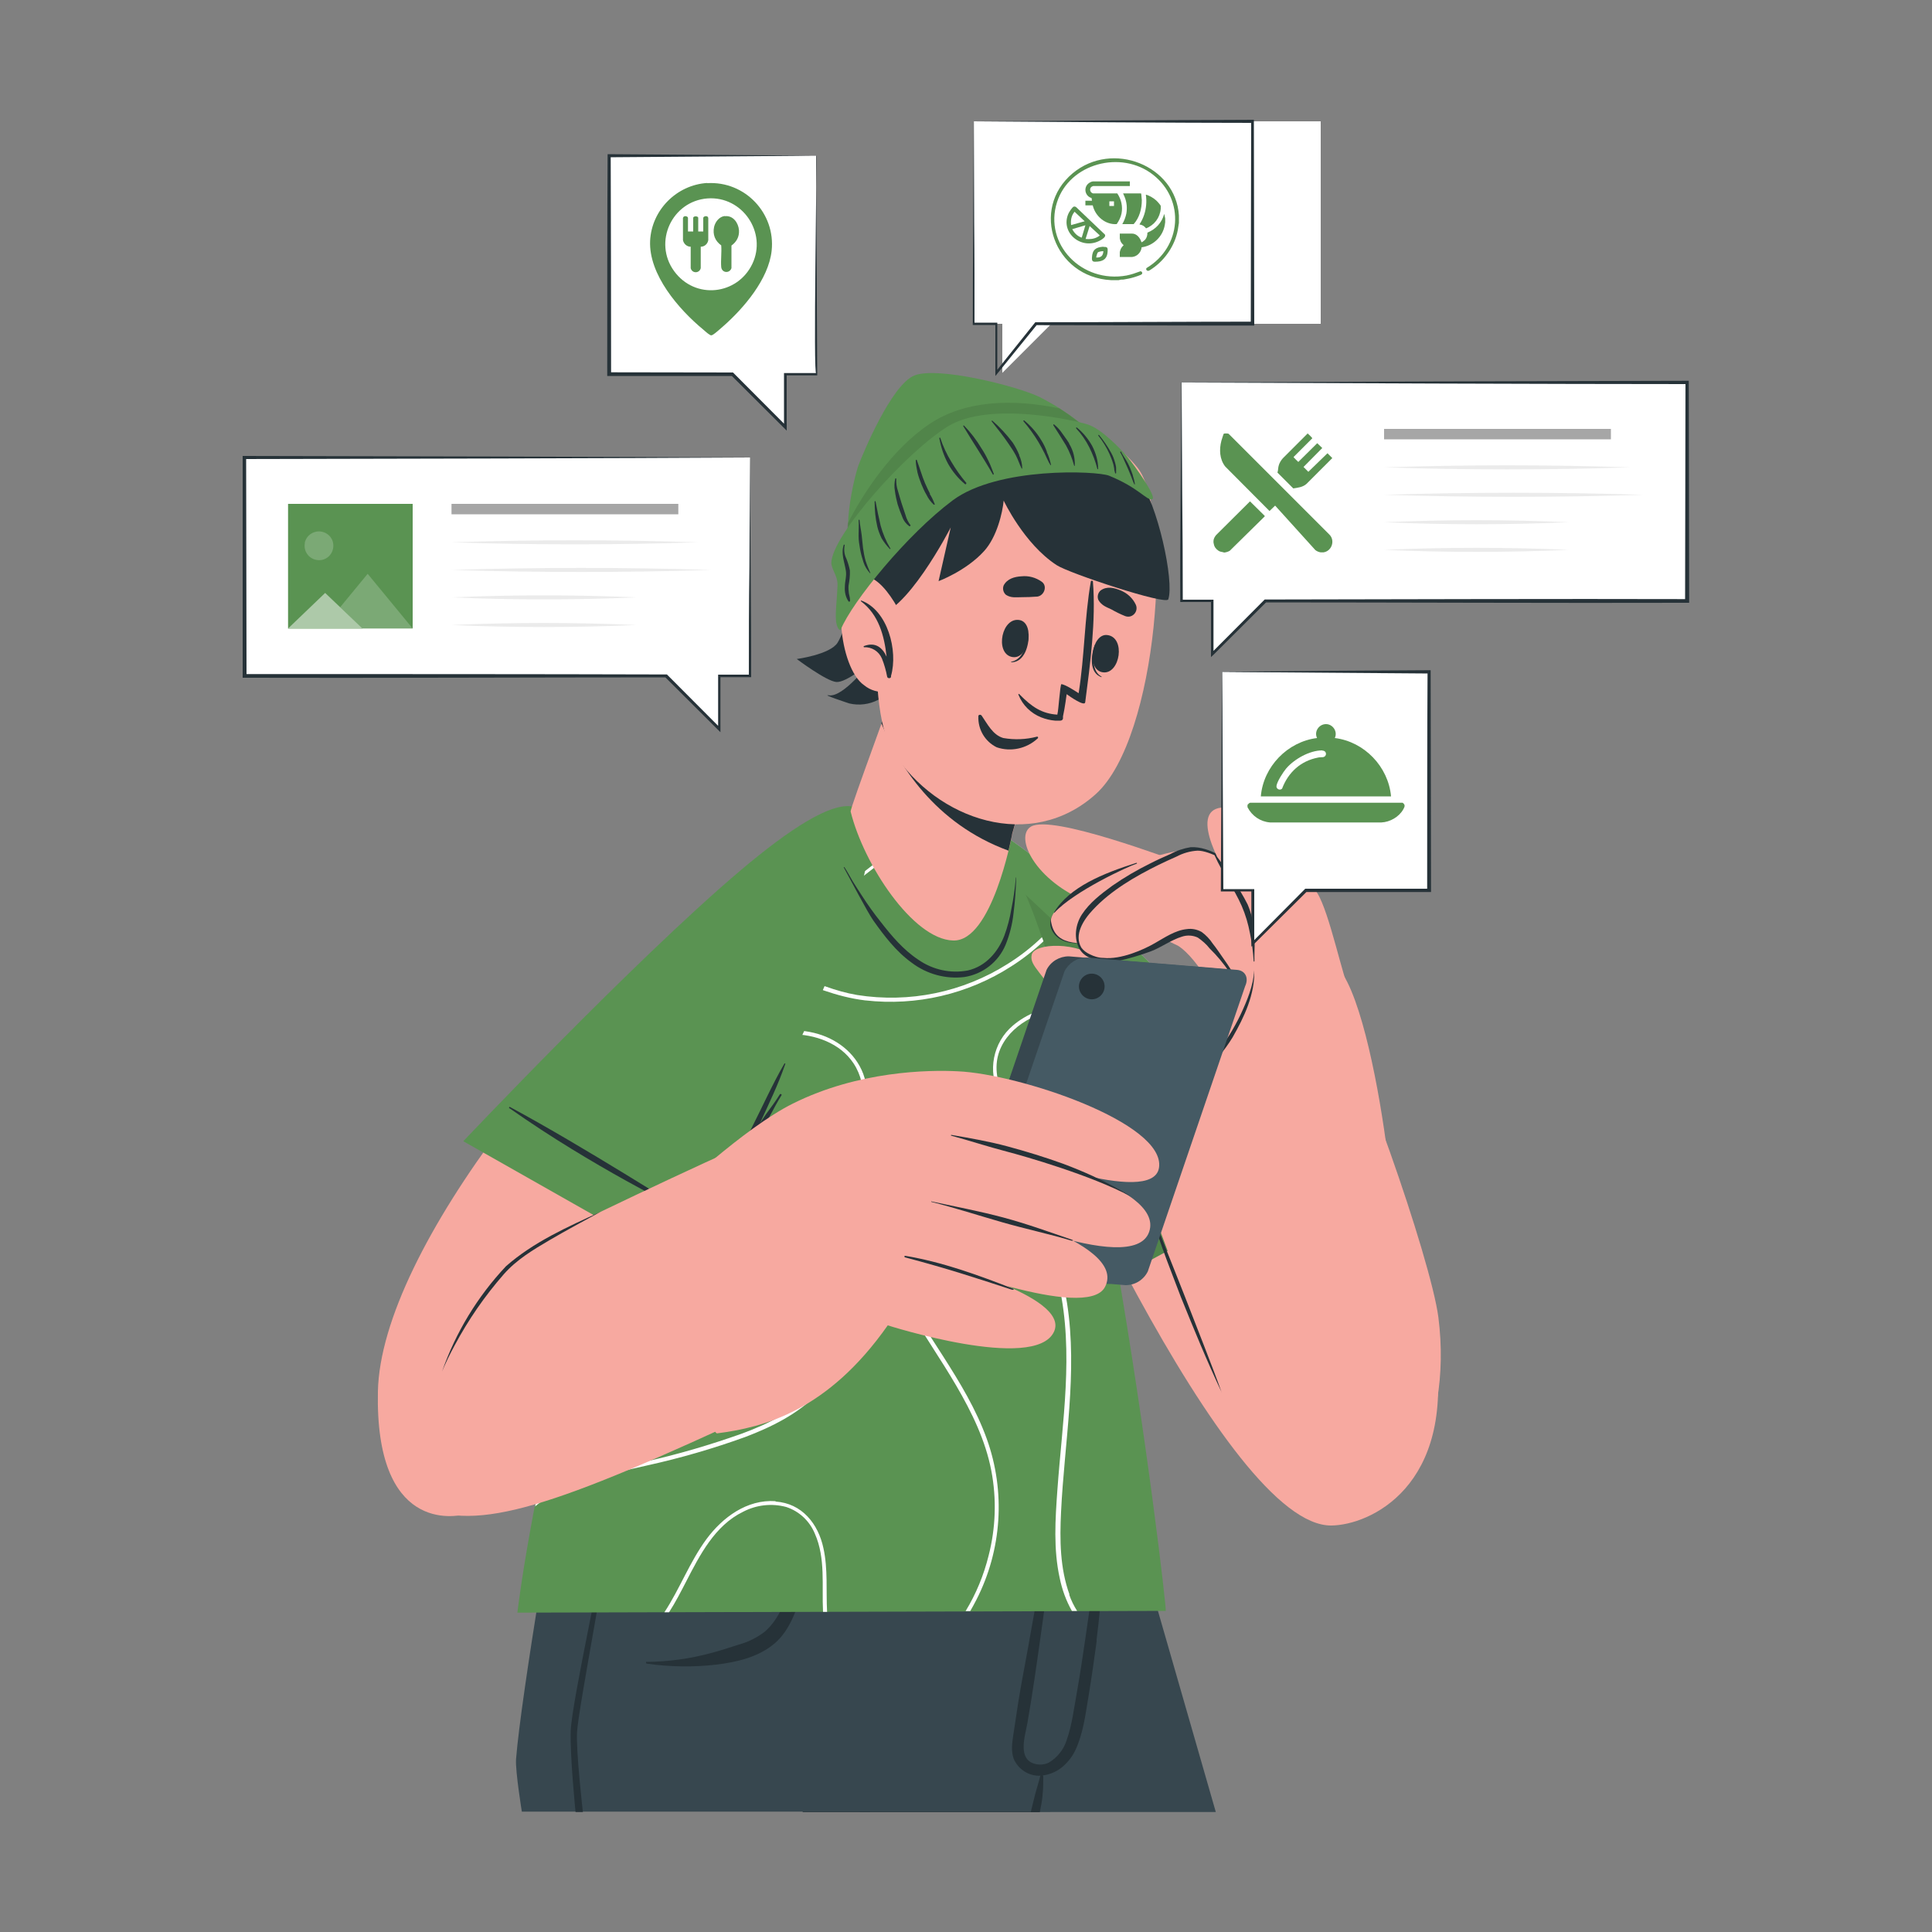 <?xml version="1.0" encoding="UTF-8"?><svg id="Layer_1" xmlns="http://www.w3.org/2000/svg" viewBox="0 0 100 100"><rect x="0" y="0" width="100" height="100" fill="#808080" stroke="none"/><g id="freepik--Character--inject-244"><path d="M62.9,93.79h-21.34c-.18-.69-.34-1.36-.52-2.03-.19-.77-.39-1.51-.57-2.24-.04-.16-.08-.32-.12-.48l-.42-1.63c-.08-.32-.16-.63-.24-.95s-.16-.63-.24-.94c-.02-.08-.04-.16-.06-.24s-.04-.18-.06-.26-.05-.21-.08-.32h0c-.03-.11-.06-.22-.08-.33-.05-.21-.11-.42-.15-.6l-.22-.86c-.03-.12-.06-.24-.09-.36-.05-.19-.1-.38-.14-.57-.03-.12-.06-.24-.09-.36-.13-.49-.25-.95-.35-1.38-.03-.11-.06-.22-.09-.33-.05-.19-.09-.37-.14-.54-.03-.11-.06-.21-.08-.32-.1-.37-.18-.7-.26-1-.02-.08-.04-.15-.06-.23-.05-.19-.09-.37-.13-.52-.02-.06-.03-.12-.05-.18s-.03-.12-.04-.17-.02-.08-.03-.11-.03-.1-.04-.15,0-.05,0-.06l-.05-.19h20.77s.68,2.36,1.78,6.16c.22.77.46,1.61.72,2.5.73,2.53,1.58,5.49,2.5,8.69h-.02Z" fill="#37474f"/><path d="M45.05,93.79h-.53c-.79-3.27-1.56-6.54-2.3-9.82-.18-.8-.35-1.59-.53-2.4-.02-.08-.03-.15-.05-.22,0-.02,0-.03.02-.04.02,0,.03,0,.04.02,0,.03,0,.05.02.07.24.86.48,1.72.71,2.58.9,3.26,1.77,6.53,2.61,9.81h0Z" fill="#263238"/><path d="M57.23,76.44l-.92,4.59-.75,3.76-1.28,6.41-.13.66-.22,1.09-.17.84h-12.21c-.17-.69-.35-1.37-.51-2.03-.19-.77-.39-1.51-.57-2.24-.04-.16-.08-.32-.12-.48l-.42-1.63c-.08-.32-.16-.63-.24-.95s-.16-.63-.24-.94c-.02-.08-.04-.16-.06-.24s-.04-.18-.06-.26-.05-.21-.08-.32h0c-.03-.11-.06-.22-.08-.33-.05-.21-.11-.42-.15-.6l-.22-.86c-.03-.13-.06-.24-.09-.36-.05-.19-.1-.38-.14-.57-.03-.12-.06-.24-.09-.36-.13-.49-.25-.95-.35-1.38-.03-.11-.06-.22-.09-.33-.05-.19-.09-.37-.14-.54-.03-.11-.06-.21-.08-.32-.1-.37-.18-.7-.26-1-.02-.08-.04-.15-.06-.23-.05-.19-.09-.37-.13-.52-.02-.06-.03-.12-.05-.18s-.03-.12-.04-.17-.02-.08-.03-.11-.03-.1-.04-.15,0-.05,0-.06l-.05-.19h20.1-.02Z" fill="#263238"/><path d="M57.24,76.43h0c0,.11-.09,1.35-.29,3.24-.06.55-.12,1.16-.21,1.81-.12,1.02-.27,2.15-.46,3.34-.32,2.09-.73,4.36-1.28,6.58-.19.8-.4,1.59-.63,2.37h-27.36s-.34-2.09-.3-2.71c.26-3.34,2.21-14.63,2.21-14.63h28.32Z" fill="#37474f"/><path d="M57.18,78.89c-.03.96-.07,1.92-.13,2.87-.06,1.05-.16,2.07-.29,3.1,0,.04,0,.08,0,.11-.13.97-.27,1.93-.43,2.9-.15.9-.27,1.86-.66,2.7-.15.32-.36.6-.63.84-.24.22-.54.37-.86.45-.05.01-.11.02-.16.03h-.05s.03.03.03.06c0,.32,0,.65-.04.97v.04c-.03.28-.08.56-.14.84h-.47c.08-.32.15-.62.23-.93s.18-.61.26-.93c0-.01,0-.02.02-.03-.6.03-1.15-.32-1.39-.87-.15-.42-.08-.84-.02-1.25.08-.55.17-1.1.25-1.65.16-1.01.36-2,.54-3.01.03-.15.05-.31.08-.46.36-2.04.74-4.08,1.19-6.1.02-.08.04-.17.05-.25s.1-.04.1.01c0,.14-.03.27-.04.41-.08.78-.17,1.55-.28,2.32-.13.91-.22,1.82-.35,2.72-.04.31-.09.62-.13.93-.21,1.49-.42,2.98-.68,4.46-.12.69-.55,1.93.44,2.14.23.05.47.02.67-.08.44-.26.77-.68.92-1.16.28-.79.38-1.66.53-2.48.16-.91.3-1.82.43-2.73h0c.16-1.14.33-2.28.51-3.41.09-.58.18-1.16.27-1.74.04-.27.09-.54.13-.8.03-.05.11-.04.11.02v-.04Z" fill="#263238"/><path d="M33.46,86.02c1.12-.01,2.23-.16,3.31-.45.5-.13.99-.29,1.48-.45.48-.13.94-.36,1.34-.67.75-.65,1.1-1.67,1.43-2.58.36-1.02.65-2.07.87-3.14,0-.05.09-.03.09.01.03,1.2-.13,2.4-.45,3.55-.27.98-.63,2.07-1.42,2.76-.84.72-1.96.98-3.03,1.11-1.2.14-2.41.12-3.6-.05-.03,0-.05-.04-.04-.07,0-.02.02-.03.04-.04l-.02.02Z" fill="#263238"/><path d="M31.6,78.78c-.06,1.5-1.61,9.33-1.73,10.83-.07.96.3,4.18.3,4.18h-.38s-.29-2.86-.25-4.18c.04-1.5,1.81-9.32,1.93-10.82,0-.04.02-.07.06-.07s.07.02.07.06h0Z" fill="#263238"/><path d="M53.67,45.09c10.31,9.29,19.86,19.46,20.61,24.67,1.05,7.19-3.39,9.18-5.37,9.2-5.4.05-15.2-21.81-18.6-30.16-3.31-8.11,1.1-5.75,3.36-3.71Z" fill="#f7a9a0"/><path d="M69.22,59.97l-11.46,6.23s-7.13-13.17-8.77-19.26.81-5.92,6.2-1.18,14.02,14.21,14.02,14.21h0Z" fill="#c7c7c7"/><path d="M69.22,59.97l-11.46,6.23s-7.13-13.17-8.77-19.26.81-5.92,6.2-1.18,14.02,14.21,14.02,14.21h0Z" fill="#5a9352"/><path d="M49,46.93c1.64,6.1,8.77,19.27,8.77,19.27l10.44-5.68-19.22-18.06c-.64.49-.67,1.94.01,4.47Z" isolation="isolate" opacity=".1"/><path d="M66.87,58.21c-4.42,2.99-8.7,4.93-9.56,5.44-.04.02-.08-.05-.03-.07.87-.44,5.57-3.37,9.56-5.44.05-.03.09.04.04.07h-.01Z" fill="#263238"/><path d="M60.35,83.38l-33.57.09s2.93-25.25,15.26-40.17c2.85-3.45,7.45-1.58,9.38.26,4.91,4.66,9.01,39.69,8.92,39.82h0Z" fill="#5a9352"/><path d="M49.01,42.02c-1.43,1.05-2.81,2.16-4.21,3.24-.72.56-1.42,1.15-2.17,1.66-.6.41-1.29.74-2.04.7-.49-.04-.96-.22-1.34-.54l.08-.12c.16.13.33.23.51.32.74.34,1.55.17,2.24-.21.76-.42,1.44-1.01,2.12-1.54.75-.58,1.5-1.17,2.25-1.75.78-.6,1.55-1.25,2.35-1.84.07.03.14.06.2.08h.01ZM44.04,59.31c.74-1.06,1.1-2.49.64-3.73-.42-1.11-1.42-1.85-2.55-2.12-1.18-.28-2.42-.13-3.5.42-1.41.72-2.44,1.99-3.71,2.91-.36.26-.74.48-1.15.66-.04.09-.07.18-.11.26,1.37-.52,2.38-1.61,3.48-2.54.57-.52,1.22-.95,1.92-1.27.6-.24,1.24-.37,1.88-.37,1.23,0,2.54.45,3.24,1.51.79,1.2.56,2.76-.16,3.93-1.84,2.97-5.9,2.79-8.94,2.84-1.04,0-2.08.1-3.11.29-.03.08-.06.16-.09.24,1.17-.21,2.35-.32,3.54-.31,2.95-.04,6.71,0,8.61-2.72h0ZM44.79,51.78c2.64.3,5.31-.32,7.55-1.76.6-.38,1.16-.82,1.67-1.3l-.08-.21c-.54.52-1.13.98-1.77,1.38-2.32,1.47-5.09,2.04-7.8,1.61-2.23-.38-4.23-1.75-6.4-2.36l-.13.21c.94.29,1.85.65,2.74,1.08,1.36.6,2.73,1.17,4.21,1.35h.01ZM42.3,72.15c.9-.9,1.44-2.09,1.52-3.36.06-1.16-.3-2.39-1.23-3.15-1.06-.86-2.51-.9-3.76-.5-1.45.47-2.57,1.46-3.55,2.6-1.07,1.23-2,2.63-3.31,3.64-.88.68-2,1.25-3.14,1.32-.02.06-.03.13-.05.21.58-.03,1.15-.17,1.69-.4,1.43-.6,2.51-1.67,3.49-2.85,1.03-1.23,1.99-2.6,3.33-3.52,1.17-.8,2.74-1.33,4.15-.88,1.31.42,2.07,1.63,2.16,2.96.08,1.33-.39,2.64-1.3,3.61-1.05,1.14-2.46,1.84-3.89,2.37-1.66.59-3.36,1.09-5.08,1.47-1.83.43-4.03.8-5.57,1.97-.02.11-.04.22-.06.33,1.54-1.29,3.89-1.67,5.8-2.12,1.72-.38,3.41-.87,5.07-1.47,1.37-.52,2.72-1.19,3.75-2.24h-.02ZM40.14,77.7c-1.48-.1-2.74.84-3.57,1.96-.87,1.18-1.38,2.57-2.18,3.79h.24c.33-.51.61-1.06.88-1.58.71-1.38,1.49-2.91,2.95-3.62.69-.36,1.48-.45,2.23-.25.68.22,1.22.73,1.49,1.39.56,1.27.35,2.69.42,4.04h.21c-.06-1.1.05-2.21-.19-3.3-.27-1.26-1.11-2.32-2.48-2.41h0v-.02ZM55.36,82.54c-.5-1.37-.51-2.85-.44-4.28.17-3.59.87-7.22.31-10.81-.43-2.75-1.61-5.54-3.94-7.21-1.18-.84-2.81-1.39-4.16-.59-1.14.68-1.74,2.04-1.76,3.33-.02,1.67.76,3.23,1.58,4.64s1.74,2.72,2.55,4.11,1.51,2.83,1.81,4.39c.28,1.46.23,2.96-.14,4.4-.25,1.01-.65,1.98-1.19,2.87h.24c.11-.19.21-.38.31-.57,1.33-2.59,1.53-5.62.54-8.36-1.1-3.04-3.32-5.48-4.69-8.38-.7-1.48-1.15-3.25-.42-4.81.28-.65.77-1.18,1.38-1.53.74-.36,1.59-.4,2.36-.11,1.45.47,2.65,1.64,3.48,2.88.79,1.23,1.35,2.59,1.64,4.02.77,3.49.16,7.08-.09,10.59-.11,1.52-.21,3.06.12,4.56.12.59.33,1.17.63,1.7h.27c-.17-.27-.31-.55-.41-.85h.02ZM51.72,56.66c.7,1.42,2.12,2.19,3.53,2.77l1.57.63c0-.07-.03-.14-.04-.21-.82-.35-1.66-.66-2.45-1.06-1.36-.68-2.77-1.92-2.75-3.57.02-1.52,1.42-2.6,2.81-2.88.22-.04.45-.07.67-.08-.02-.06-.03-.12-.05-.18-.95.04-1.86.39-2.58,1-1.04.88-1.33,2.37-.7,3.58h0Z" fill="#fff"/><path d="M39.68,44.43c-9.77,7.5-19.96,20.24-20.12,27.59-.15,7.26,3.93,6.54,4.62,6.33,7.26-2.26,16.01-22.4,19.25-30.61,3.21-8.14-1.34-5.17-3.75-3.31Z" fill="#f7a9a0"/><path d="M23.98,59.07l11.35,6.43s7.36-13.03,9.11-19.1-.7-5.94-6.18-1.29-14.28,13.96-14.28,13.96Z" fill="#5a9352"/><path d="M26.37,57.36c4.36,3.07,8.61,5.09,9.46,5.6.04.03.08-.04.03-.06-.86-.46-5.51-3.47-9.46-5.6-.04-.03-.07.04-.04.07h.01Z" fill="#263238"/><path d="M34.6,65.06c.23.09.46.19.68.31,1.09-2.17.89-1.67,2-3.83.55-1.06,1.09-2.12,1.63-3.17.56-1.1,1.07-2.25,1.69-3.32,0,0,.02-.02.04,0,0,0,.02.02,0,.04-.36,1.05-.85,2.05-1.31,3.06.1-.16.21-.32.31-.47.25-.34.5-.67.72-1.03.03-.06.13,0,.09.04-.21.34-.4.69-.59,1.05s-.39.69-.6,1.05-.42.64-.65.96l-.08.11c-.3.63-.59,1.25-.9,1.88-1.09,2.18-2.22,3.89-2.25,3.88-.29-.14-.56-.3-.82-.48-.03-.03,0-.07.03-.07Z" fill="#263238"/><path d="M68.42,78.7c-3.36-.49-5.27-6.74-9-16.69-.65-1.75,8.03-11.74,9.21-10.14,1.49,2.03,5.42,13.26,5.82,16.31.77,6.03-2.09,11.1-6.02,10.52h-.01Z" fill="#f7a9a0"/><path d="M63.24,72.08c-.77-1.63-1.45-3.29-2.12-4.95-.63-1.68-1.34-3.34-1.71-5.11.53,1.71,1.25,3.36,1.9,5.04.57,1.48,1.4,3.55,1.93,5.03h0Z" fill="#263238"/><path d="M71.73,59.09c-.47-3.42-1.43-8.18-2.65-9.18-1.28-1.05-5.93-4.55-7.28-5.02s-7.33-2.74-8.43-2.11c-.88.51.16,2.82,3.01,3.94,2.51.97,3.79,1.88,4.51,2.19s2.5,2.69,2.02,3.74c-.28.62-2.08,1.34-3.19.84s-1.39-2.72-2.67-3.76-3.52-.92-3.65-.31.61.89,1.76,2.96c.74,1.33.79,4.51,2.47,6.8.84,1.15,2.31,4.2,2.31,4.2l11.8-4.29h-.01Z" fill="#f7a9a0"/><path d="M55.86,48.78c-.41-.06-.8-.24-1.12-.51-.2-.19-.3-.47-.26-.74,0-.1.04-.2.11-.27.02,0,0-.04-.02-.02-.03.05-.07.09-.1.14-.03.04-.05.08-.06.13-.03.09-.05.18-.05.28,0,.21.09.41.22.57.32.38.81.48,1.28.46,0,0,.02,0,.02-.02s0-.02-.02-.02Z" fill="#263238"/><path d="M69.08,49.91c-1.08-1.71-3.86-4.78-6.61-5.84-1.86-.71-8.26,2.4-8.07,3.62s1.28,1.23,2.9,1.05c.59-.07,3.71-1.19,4.24-.53.76.94,1.73,4.16,1.73,4.16l5.82-2.45h-.01Z" fill="#f7a9a0"/><path d="M54.56,47.22c.79-1.31,2.53-2.01,4.26-2.56.03,0,.04.03.02.04-.44.14-3.26,1.44-4.26,2.54,0,0-.03,0-.02-.02Z" fill="#263238"/><path d="M69.08,49.91c-1.08-1.71-3.86-4.78-6.61-5.84-1.86-.71-6.92,3.27-6.74,4.49s1.76,1.32,3.49.72c.56-.19,2.44-1.52,2.97-.86.76.94,2.63,3.28,2.63,3.28,0,0,4.26-1.79,4.26-1.79Z" fill="#f7a9a0"/><path d="M63.75,50.25c-.17-.27-.23-.36-.42-.63s-.36-.53-.56-.78c-.15-.23-.35-.44-.57-.6-.23-.13-.5-.19-.77-.15-.6.06-1.15.44-1.66.73-.57.33-1.75.86-2.66.76-.25,0-.49-.08-.71-.19-.17-.08-.32-.19-.43-.34-.39-.66.1-1.43.6-1.96.93-1,2.19-1.73,3.41-2.33.3-.15.6-.28.91-.42.34-.18.71-.29,1.1-.31.63,0,1.66.63,1.98.84.03,0,.04-.03.02-.04-.39-.24-1.34-1.03-2.36-.98-.37.06-.73.18-1.06.36-.35.15-.7.31-1.05.49-.67.33-1.32.71-1.94,1.14-.58.42-1.19.89-1.58,1.49-.34.52-.44,1.25-.11,1.81.28.46.87.57,1.14.61s.54.04.8,0c.59-.13,1.17-.3,1.74-.51.55-.21,1.05-.59,1.61-.76.27-.09.57-.07.82.05.23.16.44.34.61.56.38.37.72.78,1.02,1.22.09.1.17.06.1-.05h.02Z" fill="#263238"/><path d="M69.89,51.4c-.4-.81-1.07-4.15-1.71-5.18s-3.59-4.57-4.96-4.42c-1.73.19.07,3.31.97,4.6s.75,3.46.75,3.46l4.95,1.53h0Z" fill="#f7a9a0"/><path d="M62.93,44.26c.32.42.61.85.88,1.29.29.4.55.83.77,1.27.19.45.3.93.33,1.42.02.24.03.48.03.72s-.02.53-.01.79c0,.03-.04.03-.04,0-.03-.48-.09-.96-.19-1.43-.09-.49-.23-.97-.43-1.43-.4-.91-1-1.71-1.4-2.61-.02-.03.04-.06.06-.03h0Z" fill="#263238"/><path d="M64.92,50.22c.04,1.24-.52,2.42-1.12,3.47-.42.7-.99,1.3-1.41,2-.63,1.04-1.01,2.22-1.11,3.43,0-1.66.58-3.27,1.64-4.55.51-.63.94-1.32,1.29-2.05.34-.73.66-1.49.71-2.3h0Z" fill="#263238"/><path d="M52.58,45.45c-.05.53-.12,1.06-.23,1.59-.08.48-.2.94-.37,1.4-.32.82-.94,1.57-1.88,1.79-.89.17-1.81-.03-2.56-.55-.79-.52-1.4-1.25-1.96-1.97-.35-.44-.68-.9-.98-1.37-.15-.24-.31-.47-.46-.72s-.27-.49-.43-.73c0-.02-.05,0-.04,0,.31.56,1.22,2.31,1.53,2.75.56.79,1.17,1.6,1.99,2.19.78.59,1.76.86,2.73.74.95-.15,1.76-.78,2.13-1.67.21-.52.35-1.07.41-1.63.08-.61.12-1.23.14-1.85,0,0-.02,0-.02,0h0Z" fill="#263238"/><path d="M49.33,48.68c-2.07-.06-4.62-3.92-5.3-6.67-.04-.19,2.4-6.61,2.75-7.93.07-.27,7.77,4.22,7.77,4.22,0,0-1.55,2.56-2.15,4.86-.05.19-1.06,5.58-3.06,5.52h0Z" fill="#f7a9a0"/><path d="M54.54,38.29s-1.55,2.56-2.15,4.87c0,.05-.08.38-.19.87-3.85-1.41-5.72-4.5-6.58-6.59.52-1.46,1.01-2.82,1.15-3.36.08-.27,7.77,4.22,7.77,4.22h0Z" fill="#263238"/><path d="M44.26,30.7s-.52,1.96-.91,2.57-2.11.84-2.11.84c0,0,1.53,1.15,2.05,1.19s1.71-.97,1.71-.97c0,0-1.35,1.77-2.09,1.66-.45-.07,1.05.42,1.05.42.51.12,1.04.05,1.5-.19.69-.41-1.19-5.51-1.19-5.51h0Z" fill="#263238"/><path d="M47.12,24.85c-1.7,2.69-2.47,11.59-.9,14.06,2.28,3.57,7.17,5.19,10.5,2.19,3.23-2.91,4.02-14.53,2.16-16.89-2.75-3.46-9.25-3.33-11.76.64Z" fill="#f7a9a0"/><path d="M53.68,30.88c-.26.02-.53.03-.79.03-.31,0-.55.05-.82-.12-.14-.12-.19-.32-.12-.49.18-.34.55-.45.92-.47.37-.04.74.06,1.05.28.31.22.13.72-.23.77h0Z" fill="#263238"/><path d="M53.24,32.81s-.05.02-.05.05c-.07.6-.26,1.27-.84,1.39-.02,0-.02.03,0,.03.68,0,.92-.89.89-1.47Z" fill="#263238"/><path d="M52.8,32.1c-.95-.21-1.32,1.69-.44,1.9s1.23-1.71.44-1.9Z" fill="#263238"/><path d="M56.66,33.38s.04.04.04.06c-.13.59-.19,1.29.31,1.58.02,0,0,.04,0,.03-.64-.22-.56-1.14-.33-1.68h-.01Z" fill="#263238"/><path d="M57.31,32.87c.97.11.67,2.04-.22,1.93s-.58-2.03.22-1.93Z" fill="#263238"/><path d="M58.24,31.89c-.25-.1-.49-.22-.72-.35-.28-.13-.51-.21-.67-.49-.07-.17-.02-.37.12-.49.32-.23.7-.14,1.03,0,.35.14.63.4.79.74.1.22,0,.48-.22.58-.1.05-.22.05-.33.01Z" fill="#263238"/><path d="M50.81,37.04c.3.43.57,1,1.12,1.16.58.1,1.17.08,1.74-.07.03,0,.06,0,.06.04,0,.02,0,.04-.02.05-.57.53-1.39.71-2.12.46-.61-.3-.98-.93-.95-1.61,0-.09.12-.09.16-.04h0Z" fill="#263238"/><path d="M52.72,35.97c.21.53.64.95,1.17,1.16.23.09.47.15.72.17.05,0,.09,0,.14,0h.13c.07,0,.13-.04.14-.11h0v-.06h0v-.05c.1-.45.19-1.15.19-1.15.15.11.93.66.96.42.26-1.99.56-4.21.4-6.25,0-.03-.04-.05-.07-.04-.02,0-.04.02-.04.04-.33,1.9-.32,3.85-.63,5.78-.25-.16-.66-.43-.89-.47-.07,0-.15,1.36-.21,1.56v.02c-.79-.05-1.32-.39-1.96-1.05-.03-.05-.08-.02-.05.03h0Z" fill="#263238"/><path d="M45.23,31.86c1.6.08,3.98-4.56,3.98-4.56l-.63,2.78s1.43-.53,2.36-1.56c.66-.73.95-1.98,1.01-2.61,0,0,1.05,2.24,2.74,3.34.63.42,5.68,2.09,5.78,1.77.32-.93-.55-4.94-1.53-6.24-1.13-1.49-2.89-3.15-6.29-3.01s-4.85,1.81-5.8,3.16-2.22,6.89-1.63,6.92h.01Z" fill="#263238"/><path d="M47.06,32.73s-1.21-3.25-2.63-2.9-1.03,4.72.3,5.64c.66.54,1.64.43,2.17-.23,0-.02.03-.03.04-.05l.13-2.47h-.01Z" fill="#f7a9a0"/><path d="M44.58,31.08s-.04.03-.02.04c.92.69,1.21,1.78,1.33,2.87-.21-.46-.57-.78-1.17-.55-.03,0-.02.06,0,.06.4-.02.77.21.93.59.12.3.21.62.27.94.02.1.21.1.2-.02v-.03c.37-1.3-.17-3.4-1.55-3.9Z" fill="#263238"/><path d="M56.7,22.58c-.86-.82-1.84-1.5-2.91-2.04-1.2-.57-5.24-1.58-6.45-1.11s-2.7,4.11-2.9,4.64-1.06,3.9-.13,5.09,2.9-4.35,5.4-5.56,7-1.02,7-1.02h0Z" fill="#5a9352"/><path d="M56.7,22.58s-4.5-.22-7,1-4.47,6.76-5.4,5.58c-.41-.52-.49-1.13-.42-2.07.79-1.55,2.3-3.86,4.24-5.15,1.82-1.22,4.29-1.31,6.72-.8.66.43,1.28.91,1.86,1.45h0Z" isolation="isolate" opacity=".1"/><path d="M43.52,32.58c.6-1.45,3.44-4.93,5.79-6.68s7.45-1.53,8.09-1.28c1.55.63,1.93,1.28,2.23,1.22s-.93-1.79-1.29-2.21-1.34-1.44-2.04-1.66-5.08-1.21-7.22.09-6.02,5.64-6.05,7.07c0,.34.34.68.32,1.17-.02.64-.12,1.35-.08,1.81.03.37.2.59.25.46h0Z" fill="#5a9352"/><path d="M50.02,25c-.29-.34-.55-.71-.78-1.1-.24-.39-.43-.8-.57-1.23,0-.01-.02-.02-.03-.02s-.02.02-.02.03h0c.08.46.23.91.45,1.32.23.41.53.77.88,1.06.03.03.09-.03.06-.06h0Z" fill="#263238"/><path d="M44,31.09c0-.12-.03-.24-.06-.36-.02-.14-.03-.28-.02-.42.05-.26.08-.52.07-.78-.04-.21-.1-.41-.18-.61-.11-.22-.14-.46-.09-.7,0-.01,0-.03-.02-.03s-.03,0-.03.02c-.15.45.04.87.11,1.32.05.28-.05.56-.05.84-.02.27.04.54.19.76.02.03.08.01.08-.03h0Z" fill="#263238"/><path d="M45.05,29.66c-.09-.21-.18-.42-.25-.64-.06-.22-.1-.44-.13-.66-.03-.22-.04-.44-.07-.66-.03-.26-.09-.52-.11-.78,0-.03-.05-.02-.05,0,.02.27,0,.55,0,.82,0,.24.04.47.08.7.04.22.1.44.17.65.07.22.19.41.34.58h.02Z" fill="#263238"/><path d="M46.08,28.38c-.22-.37-.39-.77-.5-1.18-.1-.42-.18-.82-.26-1.24,0-.03-.05-.03-.05,0,0,.44.04.87.14,1.3.05.21.13.41.22.6.12.2.26.38.42.55,0,.02.06,0,.04-.03h-.01Z" fill="#263238"/><path d="M47.13,27.19c-.12-.16-.21-.34-.26-.53-.07-.21-.14-.42-.21-.63s-.12-.42-.18-.61c-.07-.2-.1-.41-.09-.63,0-.01,0-.03-.03-.03,0,0-.02,0-.02.01-.05.21-.06.43-.02.64.03.23.08.47.14.69.07.22.15.44.24.65.07.2.2.37.37.49.04,0,.08-.03.05-.07v.02Z" fill="#263238"/><path d="M48.14,25.56c-.09-.18-.18-.36-.26-.55s-.15-.38-.21-.57-.14-.4-.21-.61c0-.01,0-.03-.03-.03s-.03.01-.03.03h0c0,.21.05.42.09.63.05.2.12.4.2.6.08.19.16.38.27.56.09.19.22.36.37.5.02.01.04,0,.05,0v-.03c-.07-.18-.15-.36-.26-.53h.02Z" fill="#263238"/><path d="M51.44,24.53c-.09-.23-.17-.46-.28-.68-.11-.23-.23-.45-.37-.66-.25-.42-.55-.81-.89-1.16-.02-.02-.06,0-.04.03.5.84,1.05,1.65,1.53,2.5,0,.01.03.01.04,0,0,0,0-.02,0-.03Z" fill="#263238"/><path d="M52.76,23.56c-.09-.23-.21-.45-.34-.65-.31-.41-.66-.79-1.05-1.13-.03-.02-.06,0-.04.03.3.38.61.77.88,1.17.14.2.27.4.38.61.11.21.18.45.29.66,0,.01.02.01.03,0h0c0-.24-.06-.47-.16-.69h0Z" fill="#263238"/><path d="M54.19,23.39c-.08-.22-.18-.43-.31-.63-.23-.38-.53-.72-.87-1-.02-.02-.05.02-.04.04.29.34.55.7.78,1.08.11.19.22.39.32.59s.18.42.3.6c0,.02.03,0,.03-.01-.05-.23-.12-.46-.22-.67h.01Z" fill="#263238"/><path d="M55.34,22.95c-.11-.18-.24-.35-.36-.52-.11-.17-.26-.33-.42-.46-.03-.02-.05.01-.04.04.22.34.44.69.66,1.05.18.33.32.68.42,1.05,0,0,.02.01.03,0h0c.02-.4-.08-.8-.29-1.14v-.02Z" fill="#263238"/><path d="M56.53,23.08c-.2-.36-.47-.69-.79-.95-.02-.02-.06.02-.04.04.27.29.5.62.68.98.18.36.32.73.42,1.12,0,.02.04.02.04,0,0-.42-.12-.82-.31-1.19Z" fill="#263238"/><path d="M57.77,24.23c0-.09-.03-.18-.05-.27-.05-.18-.11-.35-.2-.51-.18-.33-.39-.64-.63-.93-.02-.03-.06,0-.04.03.23.29.42.6.57.93.07.16.14.33.19.5.03.08.04.17.06.26,0,.09.03.17.05.25,0,.01.02.02.03.02,0,0,0,0,.02-.02,0-.09,0-.17,0-.26Z" fill="#263238"/><path d="M58.64,24.61c-.05-.14-.1-.28-.16-.42s-.13-.27-.21-.4c-.08-.13-.17-.26-.24-.4,0-.01-.02-.02-.03-.02s-.02.02-.02.03h0c.08.14.15.28.21.43.06.14.12.27.18.4s.11.27.17.41.1.29.17.42c0,.01.02.02.03.01,0,0,0-.01,0-.02-.02-.15-.06-.3-.11-.45h0Z" fill="#263238"/><path d="M54.17,50.2l-5.04,14.77c-.2.43,0,.81.43.84l7.78.64c.49,0,.93-.27,1.15-.71l5.04-14.76c.2-.43,0-.81-.43-.84l-7.78-.64c-.48,0-.93.26-1.15.7Z" fill="#37474f"/><path d="M55.1,50.27l-5.04,14.77c-.21.43,0,.81.42.84l7.78.64c.49,0,.93-.27,1.15-.71l5.04-14.77c.2-.43,0-.81-.43-.84l-7.78-.64c-.48,0-.92.28-1.14.71Z" fill="#455a64"/><path d="M57.17,51.13c-.04.36-.37.63-.73.59s-.63-.37-.59-.73.36-.63.73-.59c.36.04.63.36.59.73h0Z" fill="#263238"/><path d="M22.31,78.17c3.1,1.05,7.55-.66,19.31-6.2,1.63-.77-.7-13.7-2.48-12.97-2.24.92-10.74,4.97-11.32,5.35-4.92,3.15-7.62,13.11-5.51,13.83h0Z" fill="#f7a9a0"/><path d="M34.77,61.93s3.73-3.55,6.27-4.81c3.39-1.69,7.02-1.75,8.54-1.67,3.18.14,10.76,2.67,10.41,4.99-.32,2.09-7.94-.89-7.94-.89,0,0,8.27,1.76,7.43,4.21-.84,2.45-9.48-1.53-9.48-1.53,0,0,8.46,2,7.19,4.39-.96,1.8-8.99-1.35-8.99-1.35,0,0,7.26,1.77,6.35,3.67-1,2.09-8.6-.34-8.6-.34-3.12,4.44-6.42,5.28-8.83,5.59-.6.07-2.34-12.25-2.34-12.25h-.01Z" fill="#f7a9a0"/><path d="M49.23,58.74c.98.17,1.97.34,2.93.6s1.91.55,2.85.89c2.29.85,3.59,1.74,3.5,1.69-2.04-1.09-5.46-2.07-6.42-2.32s-1.9-.56-2.86-.82c-.02,0,0-.04,0-.04h0Z" fill="#263238"/><path d="M48.23,62.19c1.24.27,2.48.5,3.71.83s2.35.74,3.55,1.15c.09.03.04.07-.05.04-1.21-.36-2.36-.6-3.58-.95s-2.42-.74-3.65-1.05c-.02,0,0-.03,0-.03h.02Z" fill="#263238"/><path d="M46.85,65c1.92.32,3.76.99,5.58,1.7.09.04.02.08-.07.05-1.84-.6-3.28-1.08-5.52-1.67-.04-.02-.04-.09,0-.07h0Z" fill="#263238"/><path d="M31.09,62.72c-.88.48-1.76.95-2.63,1.46-.87.51-1.72,1.02-2.38,1.77-.99,1.13-1.84,2.36-2.55,3.69-.24.44-.46.89-.65,1.35.71-2.03,1.84-3.89,3.31-5.45,1.42-1.25,3.19-2.04,4.9-2.82h0Z" fill="#263238"/></g><g id="freepik--speech-bubbles--inject-244"><polygon points="50.41 6.28 50.41 16.76 51.88 16.76 51.88 19.3 54.42 16.76 68.36 16.76 68.36 6.28 50.41 6.28" fill="#fff"/><path d="M50.4,6.28l.02,5.25c.02,1.75.02,3.49.02,5.23l-.05-.06h1.23v2.6l-.09-.05,2.04-2.55.02-.02h.02c3.3,0,7.95-.03,11.21-.03l-.08.1.02-10.47.06.08c-3.6,0-10.84-.05-14.44-.08h0ZM50.4,6.28c3.59-.03,10.84-.07,14.44-.08h.06v.08l.02,10.47v.1h-.08c-3.24.01-7.92-.02-11.21-.02l.04-.02-2.05,2.53-.1.12v-2.7l.05.06h-1.22c0-3.07.04-7.42.05-10.53h0Z" fill="#263238"/><polygon points="61.16 19.79 61.16 31.1 62.75 31.1 62.75 33.84 65.49 31.1 87.32 31.1 87.32 19.79 61.16 19.79" fill="#fff"/><path d="M61.16,19.79l.03,5.67c.02,1.88.03,3.76.03,5.64l-.06-.06h1.65v2.81l-.11-.05,2.74-2.75.02-.02h.03c6.43-.01,15.49-.04,21.83-.02l-.1.1.02-11.31.08.08c-6.52,0-19.64-.05-26.16-.08h0ZM61.16,19.79c6.52-.03,19.64-.07,26.16-.08h.09v.08l.02,11.31v.1h-.1c-6.3.02-15.43-.02-21.83-.02l.05-.02-2.75,2.74-.12.11v-2.91l.06.06h-1.65c-.02-3.31.05-8.01.06-11.37h.01Z" fill="#263238"/><rect x="71.64" y="22.2" width="11.74" height=".54" fill="#a6a6a6"/><path d="M71.64,24.19c4.24-.14,8.51-.14,12.75,0-4.24.14-8.51.14-12.75,0Z" fill="#ebebeb"/><path d="M71.64,25.61c4.47-.14,8.96-.14,13.43,0-4.47.14-8.96.14-13.43,0Z" fill="#ebebeb"/><path d="M71.64,27.03c3.18-.14,6.38-.14,9.56,0-3.18.14-6.38.14-9.56,0Z" fill="#ebebeb"/><path d="M71.64,28.46c3.18-.14,6.38-.14,9.56,0-3.18.14-6.38.14-9.56,0Z" fill="#ebebeb"/><polygon points="38.82 23.68 38.82 34.99 37.23 34.99 37.23 37.73 34.49 34.99 12.66 34.99 12.66 23.68 38.82 23.68" fill="#fff"/><path d="M38.82,23.68c0,3.37.07,8.04.06,11.37h-1.65l.06-.06v2.91l-.12-.12-2.75-2.74.05.02c-6.43,0-15.49.04-21.83.02h-.08v-11.48h.08c6.52.01,19.65.04,26.16.08h.02ZM38.82,23.68c-6.52.04-19.65.07-26.16.08l.08-.08.02,11.31-.1-.1c6.3,0,15.43,0,21.83.02h.03l.02.02,2.74,2.75-.11.05v-2.81h1.65l-.06.06c0-1.88,0-3.76.03-5.64l.03-5.67h0Z" fill="#263238"/><rect x="14.91" y="26.08" width="6.45" height="6.45" fill="#5a9352"/><path d="M15.78,28.11c-.08.4.18.79.59.87.41.08.79-.18.87-.59s-.18-.79-.59-.87c-.1-.02-.19-.02-.29,0-.3.06-.53.29-.59.59h.01Z" fill="#fff" isolation="isolate" opacity=".2"/><polygon points="16.7 32.53 21.36 32.53 19.03 29.7 16.7 32.53" fill="#fff" isolation="isolate" opacity=".2"/><polygon points="14.91 32.53 18.76 32.53 16.83 30.69 14.91 32.53" fill="#5a9352"/><polygon points="14.91 32.53 18.76 32.53 16.83 30.69 14.91 32.53" fill="#fff" isolation="isolate" opacity=".5"/><rect x="23.37" y="26.08" width="11.74" height=".54" fill="#a6a6a6"/><path d="M23.37,28.07c4.24-.14,8.51-.14,12.75,0-4.24.14-8.51.14-12.75,0Z" fill="#ebebeb"/><path d="M23.37,29.5c4.47-.14,8.96-.14,13.43,0-4.47.14-8.96.14-13.43,0Z" fill="#ebebeb"/><path d="M23.37,30.92c3.18-.14,6.38-.14,9.56,0-3.18.14-6.38.14-9.56,0Z" fill="#ebebeb"/><path d="M23.37,32.35c3.18-.14,6.38-.14,9.56,0-3.18.14-6.38.14-9.56,0Z" fill="#ebebeb"/><polygon points="63.26 34.77 63.26 46.08 64.85 46.08 64.85 48.82 67.59 46.08 73.97 46.08 73.97 34.77 63.26 34.77" fill="#fff"/><path d="M63.26,34.77l.06,11.31-.06-.06h1.66v2.81l-.12-.05,2.73-2.75.03-.03h6.41l-.1.09c0-2.82,0-8.49.02-11.31l.08.08-10.71-.08h0ZM63.26,34.77c2.72-.03,8.08-.07,10.79-.08,0,2.86.02,8.53.02,11.39v.09h-6.48l.06-.03-2.75,2.73-.13.13v-2.93l.07.07h-1.65v-.06l.06-11.31h.01Z" fill="#263238"/><polygon points="42.24 8.06 42.24 19.37 40.65 19.37 40.65 22.11 37.91 19.37 31.53 19.37 31.53 8.06 42.24 8.06" fill="#fff"/><path d="M42.24,8.06l.06,11.31v.06h-1.65l.07-.07v2.93l-.13-.13-2.74-2.73.06.03h-6.48s0-.09,0-.09c0-2.86,0-8.53.02-11.39,2.72.02,8.08.05,10.79.08ZM42.24,8.06l-10.71.08.08-.08c.01,2.82.02,8.49.02,11.31l-.1-.1s6.38.01,6.41.01l.03.03,2.74,2.75-.13.06v-2.81h1.67c-.17.38.05-11.33,0-11.25h0Z" fill="#263238"/></g><path d="M68.49,28.59h-.13c-.09-.01-.21-.06-.28-.12l-2.08-2.3-.29.28-2.29-2.3c-.3-.38-.32-.89-.2-1.34.02-.06.1-.33.12-.36.02-.02.21-.02.25,0l5.22,5.22c.31.31.12.86-.31.92h-.01Z" fill="#5a9352"/><path d="M63.34,28.59h0c-.06-.02-.12-.02-.18-.04-.12-.04-.25-.16-.3-.28-.03-.06-.03-.12-.05-.19v-.08c0-.11.07-.23.14-.31l1.75-1.74.76.75v.03l-1.81,1.78c-.09.05-.19.08-.29.09h-.01Z" fill="#5a9352"/><path d="M67.67,22.44s.02,0,.03.01c.02.01.2.19.21.21,0,.01.02.02.01.03l-.96.96v.02s.22.23.24.24l.98-.97.26.25-.97.98.25.25.99-.96.25.25-1.34,1.34c-.2.17-.43.19-.68.23l-.82-.82c.04-.11.03-.23.06-.34.03-.14.12-.29.22-.4l1.29-1.29h-.02Z" fill="#5a9352"/><path d="M36.6,9.48c1.96-.12,3.55,1.56,3.34,3.5-.16,1.47-1.44,2.97-2.51,3.91-.13.11-.41.37-.54.44-.06.03-.09.04-.15,0-.08-.04-.26-.2-.34-.27-1.27-1.05-2.83-2.85-2.75-4.6.08-1.59,1.37-2.89,2.96-2.99ZM36.62,10.27c-1.84.14-2.82,2.26-1.73,3.76s3.28,1.24,4.05-.37-.5-3.52-2.32-3.39Z" fill="#5a9352"/><path d="M37.52,11.19c.42-.05.7.34.73.73.02.34-.13.6-.39.79v1.17c-.1.29-.5.25-.53-.06-.03-.36.03-.75,0-1.12-.32-.23-.45-.56-.37-.95.06-.27.27-.54.56-.57Z" fill="#5a9352"/><path d="M35.62,11.98h.26v-.7c0-.11.26-.11.26,0v.7h.26v-.7c0-.09.23-.15.26,0v1.15c-.03.19-.19.34-.39.34v1.11c-.07.28-.45.28-.52,0v-1.11c-.2,0-.36-.15-.4-.34v-1.15c.04-.15.26-.09.26,0v.7Z" fill="#5a9352"/><path d="M64.57,41.77v-.11c.05-.05.09-.12.17-.11h7.86c.15.11.11.2.04.33-.22.4-.69.67-1.14.69h-5.76c-.51-.04-.94-.34-1.17-.79Z" fill="#5a9352"/><path d="M65.26,41.22c.13-1.54,1.38-2.83,2.91-3.02-.16-.33.09-.71.45-.72s.63.38.47.72c1.53.19,2.77,1.48,2.91,3.02h-6.73ZM68.44,38.84c-.66,0-1.45.45-1.87.94-.15.18-.47.67-.5.9-.02.16.18.25.29.14.32-.85.97-1.44,1.87-1.61.08-.02.17-.01.25-.02.22-.04.2-.34-.04-.34Z" fill="#5a9352"/><path d="M61.02,11.15v.39l-.06.38c-.15.78-.65,1.53-1.33,1.99-.05.03-.15.11-.2.11-.08,0-.14-.09-.08-.15,1.8-1.08,2-3.51.34-4.82s-4.34-.59-4.98,1.42c-.69,2.16,1.28,4.21,3.6,3.79.25-.05.48-.13.72-.22.08.01.12.09.07.15-.04.05-.37.15-.44.17-.16.05-.34.08-.51.11-.08,0-.16,0-.24.03-.14,0-.28,0-.41,0-2.94-.16-4.2-3.67-1.98-5.53,2.06-1.72,5.34-.4,5.5,2.18Z" fill="#5a9352"/><path d="M55.59,10.69s.08,0,.11.03l1.49,1.42c.07.11-.13.24-.22.29-.96.56-2.11-.37-1.67-1.37.04-.09.2-.35.29-.37ZM56.14,11.45l-.52-.49c-.17.2-.21.44-.18.69l.71-.2ZM56.18,11.66l-.68.2c.1.2.27.37.49.44l.19-.64ZM56.2,12.37c.2.02.42,0,.6-.1.02-.01.13-.07.12-.09l-.52-.48-.21.67Z" fill="#5a9352"/><path d="M57.12,12.78c.22-.01.22.06.21.25-.02.31-.17.48-.51.51-.23.02-.32.02-.3-.22.02-.39.2-.53.6-.55ZM57.11,13c-.08,0-.24.02-.29.07-.03.03-.09.25-.08.26.26.01.36-.1.37-.34Z" fill="#5a9352"/><path d="M60.31,11.31v.19s-.01.09-.02.14c-.1.6-.59,1.08-1.2,1.16-.02.22-.18.42-.39.48-.02,0-.08.02-.09.02h-.65v-.25s.02-.09.03-.11c.03-.1.1-.18.17-.25-.07-.06-.14-.14-.17-.23,0-.03-.03-.1-.03-.12v-.25h.63c.25,0,.42.22.49.44,0,0,0,.02.01.01.05-.02.14-.09.18-.13.09-.11.12-.23.12-.37.43-.17.75-.52.87-.97l.05.24Z" fill="#5a9352"/><path d="M58.48,9.39v.24h-1.9s-.06.03-.07.03c-.14.09-.1.3.06.35h1.26c.21.31.29.68.22,1.04-.04.2-.14.39-.25.55-.59.04-1.11-.41-1.24-.97h-.38v-.24h.34l-.02-.14c-.32-.09-.43-.49-.19-.73.05-.05.18-.13.26-.13h1.91ZM57.66,10.42h-.24v.24h.24v-.24Z" fill="#5a9352"/><path d="M58.09,11.6c.1-.17.17-.36.21-.55.05-.3.02-.59-.09-.86-.02-.06-.06-.12-.08-.18h.92s.02.02.02.02l.03.33c0,.45-.12.9-.42,1.24h-.59Z" fill="#5a9352"/><path d="M58.98,11.61c.1-.15.18-.31.24-.49.11-.33.14-.69.09-1.03,0-.02,0-.01.02-.01.16.04.39.18.51.29.05.04.23.24.24.29,0,.02,0,.11,0,.14-.04.47-.33.85-.76,1.02-.08-.11-.19-.18-.33-.2Z" fill="#5a9352"/></svg>